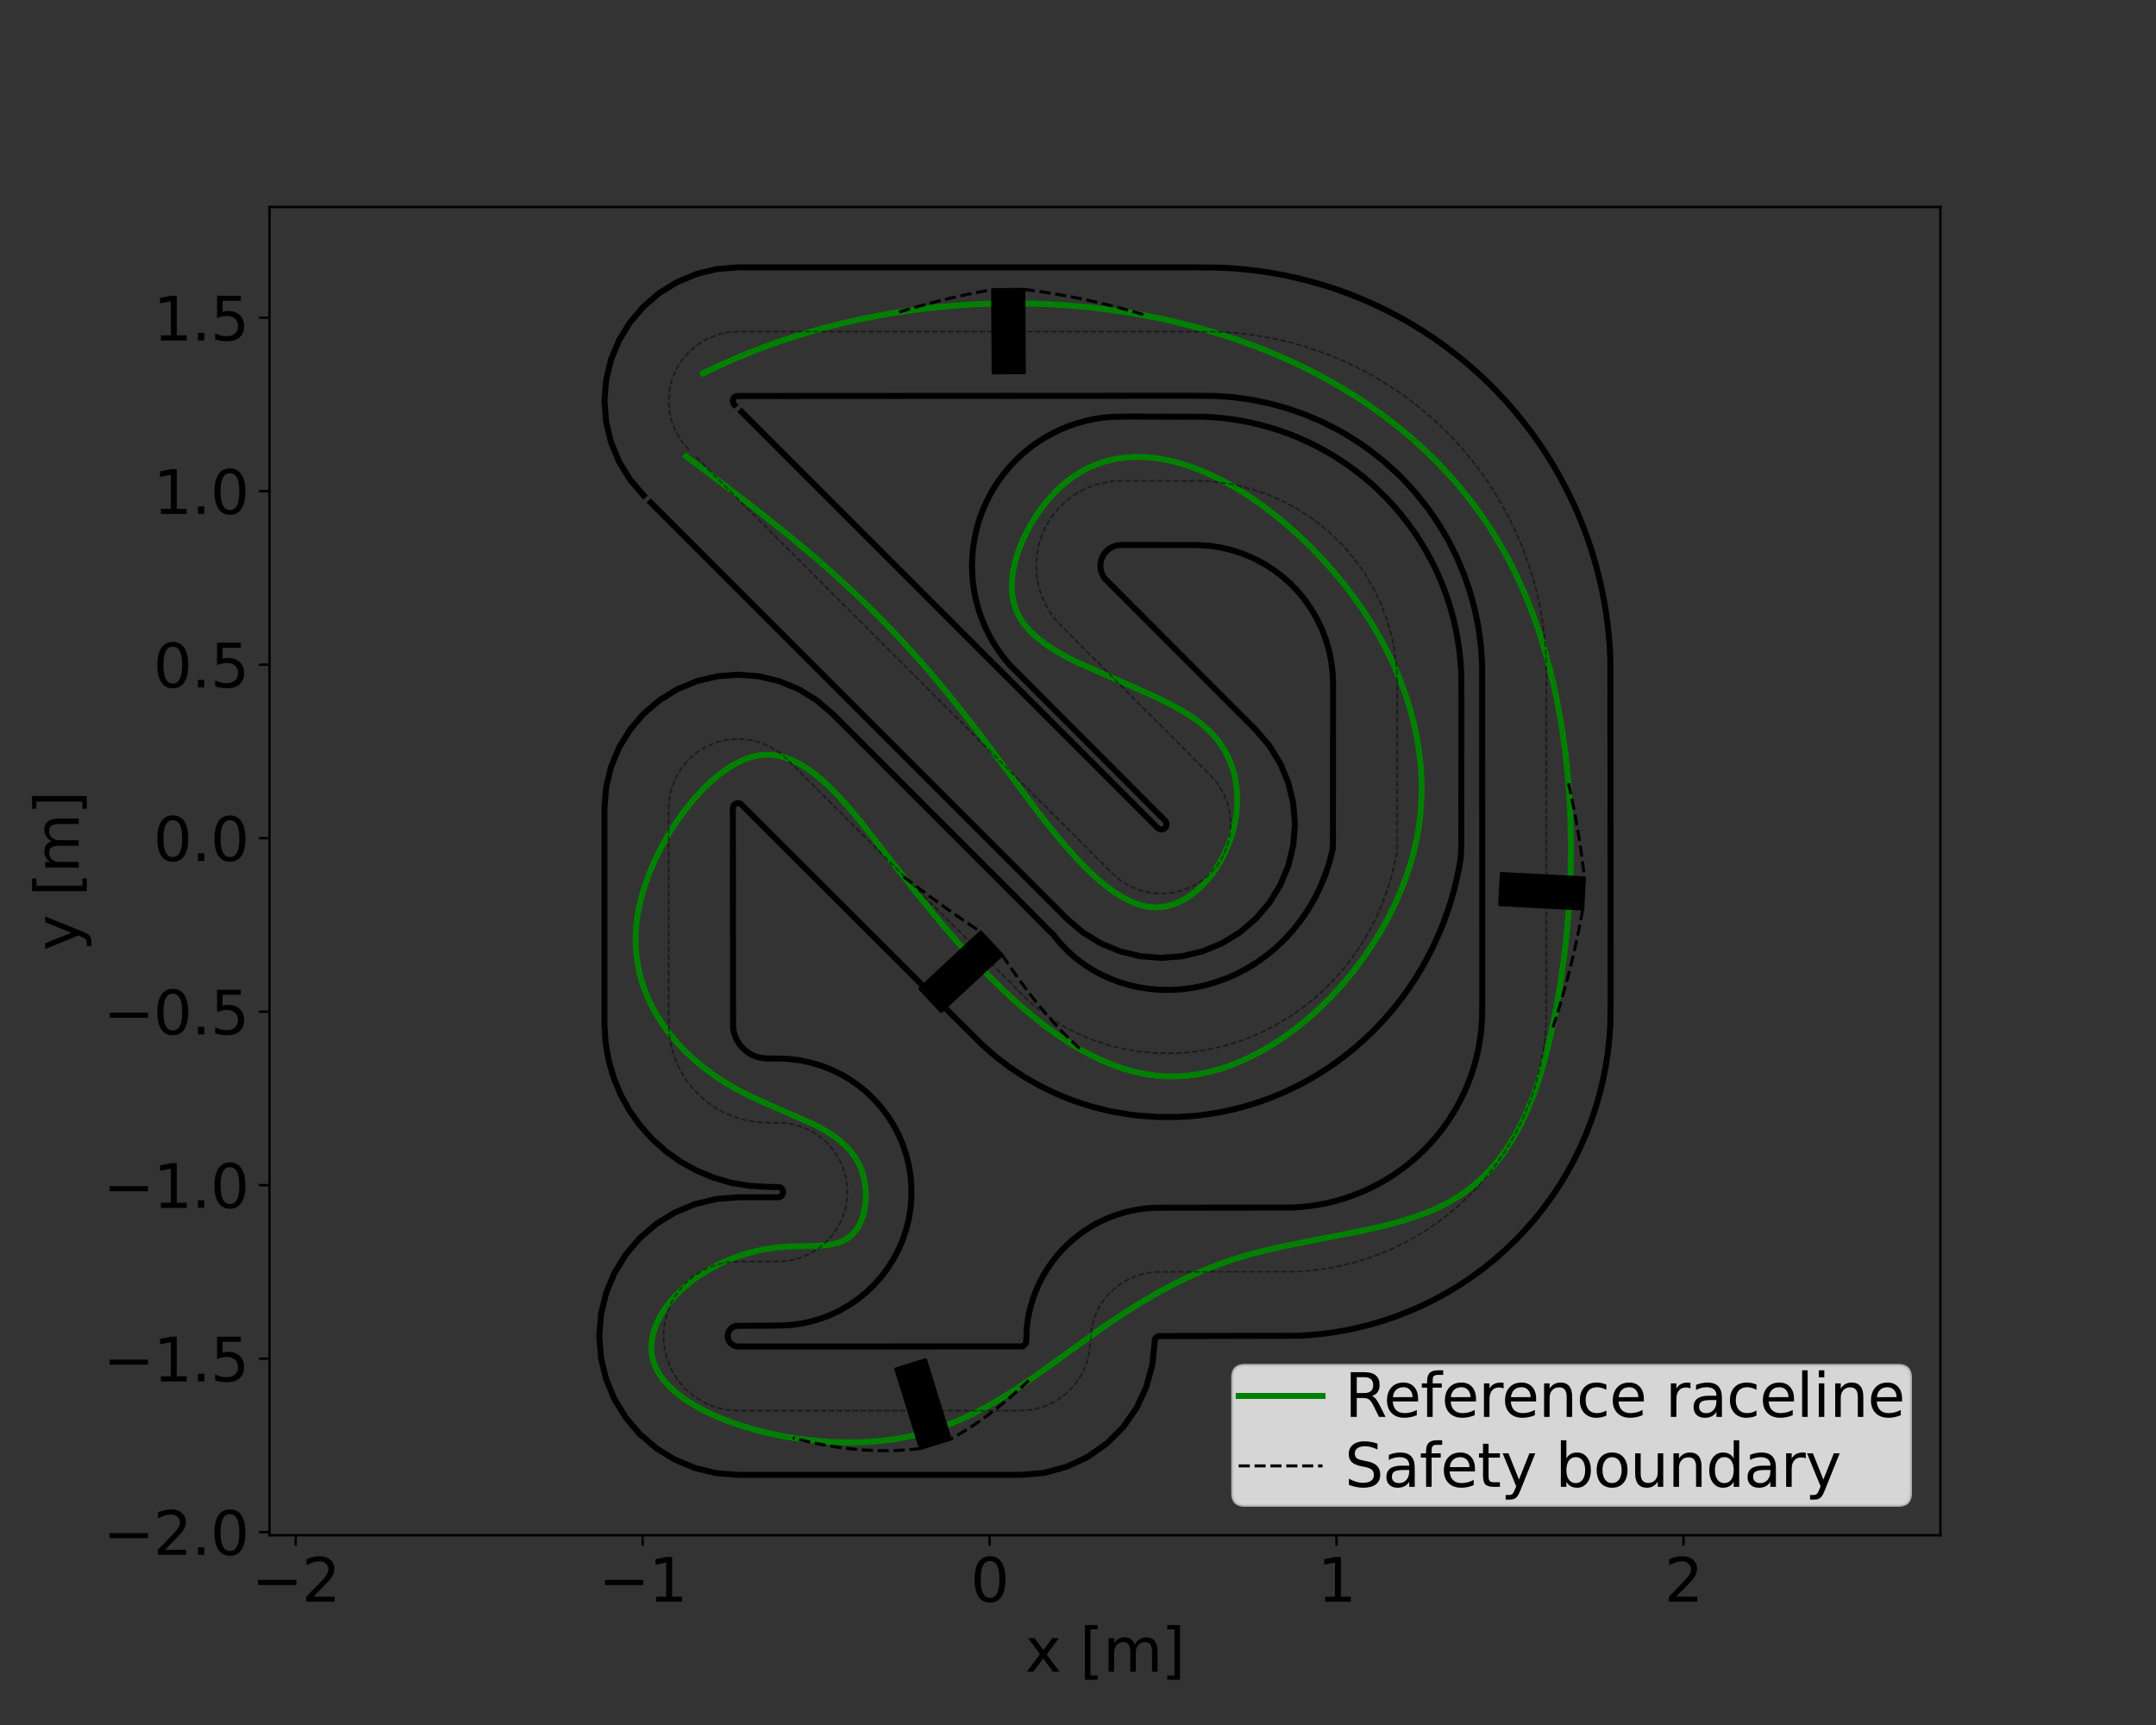 <?xml version="1.0" encoding="utf-8" standalone="no"?>
<!DOCTYPE svg PUBLIC "-//W3C//DTD SVG 1.1//EN"
  "http://www.w3.org/Graphics/SVG/1.1/DTD/svg11.dtd">
<svg xmlns:xlink="http://www.w3.org/1999/xlink" width="720pt" height="576pt" viewBox="0 0 720 576" xmlns="http://www.w3.org/2000/svg" version="1.1">
 <rect x="0" y="0" width="720" height="576" fill="#333333" stroke="none"/>
 <defs>
  <style type="text/css">*{stroke-linejoin: round; stroke-linecap: butt}</style>
 </defs>
 <g id="figure_1">
  <g id="patch_1">
   <path d="M 0 576 
L 720 576 
L 720 0 
L 0 0 
L 0 576 
z
" style="fill: none"/>
  </g>
  <g id="axes_1">
   <g id="patch_2">
    <path d="M 90 512.64 
L 648 512.64 
L 648 69.12 
L 90 69.12 
L 90 512.64 
z
" style="fill: none"/>
   </g>
   <g id="line2d_1">
    <path d="M 229.142 152.403 
L 243.239 162.959 
L 254.219 171.445 
L 263.513 178.902 
L 271.416 185.513 
L 278.881 192.052 
L 285.29 197.947 
L 291.468 203.915 
L 297.471 210.018 
L 303.359 216.32 
L 309.189 222.882 
L 315.02 229.768 
L 321.571 237.873 
L 328.274 246.539 
L 335.914 256.797 
L 346.029 270.373 
L 351.204 276.974 
L 355.68 282.349 
L 359.429 286.542 
L 363.186 290.404 
L 366.193 293.212 
L 369.196 295.733 
L 372.192 297.934 
L 374.432 299.354 
L 376.664 300.561 
L 378.886 301.54 
L 381.097 302.277 
L 383.294 302.759 
L 385.478 302.971 
L 387.643 302.902 
L 389.784 302.561 
L 391.89 301.961 
L 393.953 301.118 
L 395.961 300.046 
L 397.907 298.76 
L 399.78 297.274 
L 401.571 295.603 
L 403.27 293.761 
L 404.868 291.763 
L 406.356 289.624 
L 407.723 287.358 
L 408.961 284.98 
L 410.059 282.504 
L 411.009 279.945 
L 411.8 277.318 
L 412.424 274.636 
L 412.87 271.915 
L 413.13 269.17 
L 413.193 266.414 
L 413.05 263.663 
L 412.693 260.93 
L 412.11 258.231 
L 411.293 255.58 
L 410.232 252.992 
L 408.918 250.481 
L 407.34 248.062 
L 405.491 245.749 
L 403.359 243.558 
L 400.948 241.493 
L 398.284 239.545 
L 395.398 237.699 
L 391.26 235.374 
L 386.855 233.174 
L 381.085 230.551 
L 358.915 220.793 
L 354.687 218.564 
L 351.721 216.806 
L 348.964 214.96 
L 346.446 213.01 
L 344.199 210.945 
L 342.254 208.749 
L 341.14 207.207 
L 340.182 205.596 
L 339.391 203.914 
L 338.772 202.158 
L 338.322 200.333 
L 338.034 198.449 
L 337.9 196.514 
L 337.976 193.534 
L 338.363 190.486 
L 339.038 187.398 
L 339.977 184.298 
L 341.158 181.216 
L 342.558 178.179 
L 344.153 175.216 
L 345.922 172.355 
L 347.84 169.624 
L 349.885 167.052 
L 352.034 164.667 
L 354.263 162.496 
L 356.558 160.557 
L 358.914 158.843 
L 361.326 157.349 
L 363.791 156.07 
L 366.305 154.999 
L 368.864 154.13 
L 371.464 153.458 
L 374.101 152.977 
L 376.771 152.681 
L 379.471 152.564 
L 382.197 152.62 
L 385.864 152.954 
L 389.56 153.572 
L 393.276 154.459 
L 397.004 155.601 
L 400.733 156.986 
L 404.454 158.597 
L 408.159 160.423 
L 411.838 162.449 
L 416.386 165.241 
L 420.861 168.296 
L 425.246 171.587 
L 429.521 175.087 
L 433.67 178.769 
L 437.674 182.606 
L 441.519 186.578 
L 445.197 190.677 
L 448.699 194.896 
L 452.018 199.227 
L 455.145 203.664 
L 458.072 208.199 
L 460.792 212.825 
L 463.295 217.534 
L 465.574 222.32 
L 467.621 227.174 
L 469.427 232.09 
L 470.985 237.06 
L 472.287 242.077 
L 473.323 247.133 
L 474.086 252.222 
L 474.495 256.312 
L 474.72 260.414 
L 474.757 264.524 
L 474.601 268.64 
L 474.249 272.756 
L 473.696 276.87 
L 472.938 280.977 
L 471.974 285.074 
L 470.809 289.151 
L 469.452 293.2 
L 467.909 297.211 
L 466.19 301.177 
L 463.804 306.056 
L 461.17 310.832 
L 458.301 315.488 
L 455.215 320.006 
L 451.926 324.369 
L 448.449 328.559 
L 444.8 332.559 
L 440.994 336.352 
L 437.046 339.92 
L 432.972 343.246 
L 428.788 346.313 
L 425.371 348.567 
L 421.9 350.636 
L 418.384 352.51 
L 414.83 354.18 
L 411.247 355.638 
L 407.642 356.873 
L 404.023 357.879 
L 400.397 358.644 
L 396.773 359.162 
L 393.159 359.422 
L 389.562 359.418 
L 385.983 359.154 
L 382.425 358.641 
L 378.887 357.886 
L 375.37 356.902 
L 371.875 355.696 
L 368.403 354.279 
L 364.954 352.66 
L 361.529 350.849 
L 357.281 348.33 
L 353.074 345.545 
L 348.907 342.514 
L 344.781 339.254 
L 339.888 335.067 
L 335.06 330.612 
L 330.298 325.921 
L 324.829 320.194 
L 319.458 314.241 
L 313.442 307.229 
L 306.838 299.167 
L 299.011 289.219 
L 287.393 274.321 
L 283.371 269.516 
L 280.027 265.806 
L 276.679 262.421 
L 273.99 259.984 
L 271.284 257.819 
L 268.558 255.954 
L 266.495 254.769 
L 264.414 253.78 
L 262.314 253 
L 260.19 252.439 
L 258.042 252.111 
L 255.866 252.026 
L 253.66 252.197 
L 251.422 252.636 
L 249.149 253.354 
L 246.844 254.354 
L 244.517 255.623 
L 242.181 257.143 
L 239.848 258.899 
L 237.53 260.875 
L 234.484 263.821 
L 231.516 267.089 
L 228.655 270.641 
L 225.929 274.437 
L 223.368 278.439 
L 221.001 282.608 
L 218.856 286.906 
L 216.962 291.294 
L 215.349 295.732 
L 214.34 299.071 
L 213.518 302.401 
L 212.895 305.704 
L 212.481 308.967 
L 212.28 312.179 
L 212.285 315.338 
L 212.49 318.442 
L 212.89 321.488 
L 213.477 324.475 
L 214.247 327.4 
L 215.192 330.26 
L 216.307 333.054 
L 217.585 335.779 
L 219.02 338.432 
L 221.168 341.856 
L 223.57 345.142 
L 226.211 348.287 
L 229.077 351.285 
L 232.154 354.13 
L 235.426 356.817 
L 238.88 359.341 
L 242.5 361.695 
L 246.273 363.874 
L 250.182 365.875 
L 255.202 368.164 
L 271.922 375.497 
L 275.447 377.42 
L 277.912 378.98 
L 280.197 380.666 
L 282.276 382.501 
L 284.127 384.505 
L 285.723 386.702 
L 286.634 388.284 
L 287.414 389.968 
L 288.055 391.761 
L 288.552 393.656 
L 288.901 395.629 
L 289.098 397.65 
L 289.138 399.691 
L 289.019 401.723 
L 288.736 403.717 
L 288.285 405.645 
L 287.664 407.478 
L 286.868 409.187 
L 285.893 410.743 
L 284.735 412.119 
L 283.391 413.284 
L 281.858 414.213 
L 280.146 414.909 
L 278.275 415.405 
L 276.27 415.738 
L 273.06 416.008 
L 267.356 416.14 
L 262.681 416.278 
L 259.22 416.57 
L 255.832 417.059 
L 252.527 417.732 
L 249.312 418.578 
L 246.198 419.587 
L 243.194 420.748 
L 240.308 422.049 
L 237.551 423.48 
L 234.93 425.03 
L 232.457 426.688 
L 230.138 428.442 
L 227.985 430.282 
L 226.006 432.197 
L 224.21 434.176 
L 222.606 436.208 
L 221.204 438.282 
L 220.013 440.387 
L 219.042 442.512 
L 218.3 444.646 
L 217.796 446.778 
L 217.541 448.897 
L 217.542 450.993 
L 217.808 453.054 
L 218.351 455.069 
L 219.168 457.031 
L 220.249 458.937 
L 221.58 460.784 
L 223.148 462.57 
L 224.941 464.293 
L 226.945 465.949 
L 229.147 467.537 
L 232.368 469.544 
L 235.888 471.418 
L 239.674 473.155 
L 243.697 474.747 
L 247.925 476.19 
L 252.327 477.477 
L 256.873 478.603 
L 261.531 479.561 
L 266.271 480.345 
L 271.062 480.951 
L 275.872 481.371 
L 280.67 481.6 
L 285.427 481.632 
L 290.11 481.462 
L 294.689 481.083 
L 299.135 480.49 
L 303.436 479.686 
L 307.601 478.687 
L 311.64 477.504 
L 315.56 476.152 
L 320.307 474.245 
L 324.901 472.12 
L 329.358 469.804 
L 333.695 467.324 
L 338.767 464.169 
L 344.537 460.297 
L 351.796 455.13 
L 368.567 443.05 
L 375.076 438.675 
L 380.893 435.012 
L 386.862 431.538 
L 392.127 428.735 
L 397.553 426.113 
L 402.214 424.081 
L 407.016 422.201 
L 411.972 420.485 
L 417.096 418.943 
L 422.382 417.572 
L 428.891 416.1 
L 438.855 414.116 
L 455.447 410.86 
L 461.886 409.386 
L 467.093 408.011 
L 472.114 406.462 
L 475.972 405.073 
L 479.667 403.529 
L 483.18 401.811 
L 486.492 399.902 
L 489.601 397.798 
L 492.514 395.509 
L 495.24 393.042 
L 497.786 390.405 
L 500.16 387.608 
L 502.371 384.658 
L 504.425 381.563 
L 506.331 378.332 
L 508.097 374.974 
L 510.119 370.608 
L 511.95 366.072 
L 513.604 361.382 
L 515.099 356.553 
L 516.701 350.6 
L 518.122 344.498 
L 519.584 337.231 
L 521.036 328.775 
L 522.253 320.187 
L 523.12 312.585 
L 523.795 304.918 
L 524.273 297.203 
L 524.549 289.458 
L 524.617 281.7 
L 524.471 273.944 
L 524.105 266.209 
L 523.515 258.511 
L 522.695 250.867 
L 521.638 243.294 
L 520.34 235.809 
L 519.03 229.476 
L 517.536 223.232 
L 515.853 217.085 
L 513.977 211.048 
L 511.906 205.13 
L 509.636 199.343 
L 507.163 193.698 
L 504.484 188.204 
L 501.595 182.872 
L 498.496 177.71 
L 495.193 172.719 
L 491.691 167.898 
L 487.999 163.247 
L 484.122 158.766 
L 480.066 154.455 
L 475.84 150.313 
L 471.448 146.341 
L 466.897 142.538 
L 462.195 138.904 
L 457.348 135.438 
L 452.362 132.141 
L 447.243 129.013 
L 441.999 126.053 
L 436.636 123.261 
L 431.16 120.636 
L 425.578 118.18 
L 419.897 115.891 
L 413.152 113.431 
L 406.291 111.2 
L 399.325 109.195 
L 392.263 107.417 
L 385.117 105.866 
L 377.896 104.541 
L 370.612 103.442 
L 363.274 102.569 
L 355.893 101.921 
L 348.479 101.498 
L 341.043 101.299 
L 333.595 101.326 
L 326.146 101.576 
L 318.706 102.051 
L 311.285 102.749 
L 303.894 103.67 
L 296.544 104.815 
L 289.244 106.182 
L 282.005 107.771 
L 274.838 109.583 
L 267.752 111.616 
L 260.759 113.872 
L 253.869 116.348 
L 247.092 119.045 
L 240.438 121.963 
L 234.841 124.64 
L 234.841 124.64 
" clip-path="url(#p1bf391dafc)" style="fill: none; stroke: #008000; stroke-width: 2; stroke-linecap: square"/>
   </g>
   <g id="patch_3">
    <path d="M 334.629 318.823 
L 327.528 311.186 
L 307.164 330.121 
L 314.265 337.758 
z
" clip-path="url(#p1bf391dafc)" style="stroke: #000000; stroke-linejoin: miter"/>
   </g>
   <g id="patch_4">
    <path d="M 307.388 483.681 
L 317.346 480.588 
L 309.096 454.033 
L 299.138 457.126 
z
" clip-path="url(#p1bf391dafc)" style="stroke: #000000; stroke-linejoin: miter"/>
   </g>
   <g id="patch_5">
    <path d="M 528.587 303.534 
L 529.127 293.12 
L 501.358 291.679 
L 500.817 302.093 
z
" clip-path="url(#p1bf391dafc)" style="stroke: #000000; stroke-linejoin: miter"/>
   </g>
   <g id="patch_6">
    <path d="M 341.921 96.622 
L 331.494 96.684 
L 331.658 124.49 
L 342.085 124.429 
z
" clip-path="url(#p1bf391dafc)" style="stroke: #000000; stroke-linejoin: miter"/>
   </g>
   <g id="matplotlib.axis_1">
    <g id="xtick_1">
     <g id="line2d_2">
      <defs>
       <path id="mee35f0c106" d="M 0 0 
L 0 3.5 
" style="stroke: #000000; stroke-width: 0.8"/>
      </defs>
      <g>
       <use xlink:href="#mee35f0c106" x="98.752" y="512.64" style="stroke: #000000; stroke-width: 0.8"/>
      </g>
     </g>
     <g id="text_1">
      <!-- −2 -->
      <g transform="translate(84.01 534.837) scale(0.2 -0.2)">
       <defs>
        <path id="DejaVuSans-2212" d="M 678 2272 
L 4684 2272 
L 4684 1741 
L 678 1741 
L 678 2272 
z
" transform="scale(0.016)"/>
        <path id="DejaVuSans-32" d="M 1228 531 
L 3431 531 
L 3431 0 
L 469 0 
L 469 531 
Q 828 903 1448 1529 
Q 2069 2156 2228 2338 
Q 2531 2678 2651 2914 
Q 2772 3150 2772 3378 
Q 2772 3750 2511 3984 
Q 2250 4219 1831 4219 
Q 1534 4219 1204 4116 
Q 875 4013 500 3803 
L 500 4441 
Q 881 4594 1212 4672 
Q 1544 4750 1819 4750 
Q 2544 4750 2975 4387 
Q 3406 4025 3406 3419 
Q 3406 3131 3298 2873 
Q 3191 2616 2906 2266 
Q 2828 2175 2409 1742 
Q 1991 1309 1228 531 
z
" transform="scale(0.016)"/>
       </defs>
       <use xlink:href="#DejaVuSans-2212"/>
       <use xlink:href="#DejaVuSans-32" x="83.789"/>
      </g>
     </g>
    </g>
    <g id="xtick_2">
     <g id="line2d_3">
      <g>
       <use xlink:href="#mee35f0c106" x="214.614" y="512.64" style="stroke: #000000; stroke-width: 0.8"/>
      </g>
     </g>
     <g id="text_2">
      <!-- −1 -->
      <g transform="translate(199.872 534.837) scale(0.2 -0.2)">
       <defs>
        <path id="DejaVuSans-31" d="M 794 531 
L 1825 531 
L 1825 4091 
L 703 3866 
L 703 4441 
L 1819 4666 
L 2450 4666 
L 2450 531 
L 3481 531 
L 3481 0 
L 794 0 
L 794 531 
z
" transform="scale(0.016)"/>
       </defs>
       <use xlink:href="#DejaVuSans-2212"/>
       <use xlink:href="#DejaVuSans-31" x="83.789"/>
      </g>
     </g>
    </g>
    <g id="xtick_3">
     <g id="line2d_4">
      <g>
       <use xlink:href="#mee35f0c106" x="330.476" y="512.64" style="stroke: #000000; stroke-width: 0.8"/>
      </g>
     </g>
     <g id="text_3">
      <!-- 0 -->
      <g transform="translate(324.113 534.837) scale(0.2 -0.2)">
       <defs>
        <path id="DejaVuSans-30" d="M 2034 4250 
Q 1547 4250 1301 3770 
Q 1056 3291 1056 2328 
Q 1056 1369 1301 889 
Q 1547 409 2034 409 
Q 2525 409 2770 889 
Q 3016 1369 3016 2328 
Q 3016 3291 2770 3770 
Q 2525 4250 2034 4250 
z
M 2034 4750 
Q 2819 4750 3233 4129 
Q 3647 3509 3647 2328 
Q 3647 1150 3233 529 
Q 2819 -91 2034 -91 
Q 1250 -91 836 529 
Q 422 1150 422 2328 
Q 422 3509 836 4129 
Q 1250 4750 2034 4750 
z
" transform="scale(0.016)"/>
       </defs>
       <use xlink:href="#DejaVuSans-30"/>
      </g>
     </g>
    </g>
    <g id="xtick_4">
     <g id="line2d_5">
      <g>
       <use xlink:href="#mee35f0c106" x="446.338" y="512.64" style="stroke: #000000; stroke-width: 0.8"/>
      </g>
     </g>
     <g id="text_4">
      <!-- 1 -->
      <g transform="translate(439.975 534.837) scale(0.2 -0.2)">
       <use xlink:href="#DejaVuSans-31"/>
      </g>
     </g>
    </g>
    <g id="xtick_5">
     <g id="line2d_6">
      <g>
       <use xlink:href="#mee35f0c106" x="562.2" y="512.64" style="stroke: #000000; stroke-width: 0.8"/>
      </g>
     </g>
     <g id="text_5">
      <!-- 2 -->
      <g transform="translate(555.837 534.837) scale(0.2 -0.2)">
       <use xlink:href="#DejaVuSans-32"/>
      </g>
     </g>
    </g>
    <g id="text_6">
     <!-- x [m] -->
     <g transform="translate(342.359 558.193) scale(0.2 -0.2)">
      <defs>
       <path id="DejaVuSans-78" d="M 3513 3500 
L 2247 1797 
L 3578 0 
L 2900 0 
L 1881 1375 
L 863 0 
L 184 0 
L 1544 1831 
L 300 3500 
L 978 3500 
L 1906 2253 
L 2834 3500 
L 3513 3500 
z
" transform="scale(0.016)"/>
       <path id="DejaVuSans-20" transform="scale(0.016)"/>
       <path id="DejaVuSans-5b" d="M 550 4863 
L 1875 4863 
L 1875 4416 
L 1125 4416 
L 1125 -397 
L 1875 -397 
L 1875 -844 
L 550 -844 
L 550 4863 
z
" transform="scale(0.016)"/>
       <path id="DejaVuSans-6d" d="M 3328 2828 
Q 3544 3216 3844 3400 
Q 4144 3584 4550 3584 
Q 5097 3584 5394 3201 
Q 5691 2819 5691 2113 
L 5691 0 
L 5113 0 
L 5113 2094 
Q 5113 2597 4934 2840 
Q 4756 3084 4391 3084 
Q 3944 3084 3684 2787 
Q 3425 2491 3425 1978 
L 3425 0 
L 2847 0 
L 2847 2094 
Q 2847 2600 2669 2842 
Q 2491 3084 2119 3084 
Q 1678 3084 1418 2786 
Q 1159 2488 1159 1978 
L 1159 0 
L 581 0 
L 581 3500 
L 1159 3500 
L 1159 2956 
Q 1356 3278 1631 3431 
Q 1906 3584 2284 3584 
Q 2666 3584 2933 3390 
Q 3200 3197 3328 2828 
z
" transform="scale(0.016)"/>
       <path id="DejaVuSans-5d" d="M 1947 4863 
L 1947 -844 
L 622 -844 
L 622 -397 
L 1369 -397 
L 1369 4416 
L 622 4416 
L 622 4863 
L 1947 4863 
z
" transform="scale(0.016)"/>
      </defs>
      <use xlink:href="#DejaVuSans-78"/>
      <use xlink:href="#DejaVuSans-20" x="59.18"/>
      <use xlink:href="#DejaVuSans-5b" x="90.967"/>
      <use xlink:href="#DejaVuSans-6d" x="129.98"/>
      <use xlink:href="#DejaVuSans-5d" x="227.393"/>
     </g>
    </g>
   </g>
   <g id="matplotlib.axis_2">
    <g id="ytick_1">
     <g id="line2d_7">
      <defs>
       <path id="mb4b8462442" d="M 0 0 
L -3.5 0 
" style="stroke: #000000; stroke-width: 0.8"/>
      </defs>
      <g>
       <use xlink:href="#mb4b8462442" x="90" y="511.597" style="stroke: #000000; stroke-width: 0.8"/>
      </g>
     </g>
     <g id="text_7">
      <!-- −2.0 -->
      <g transform="translate(34.434 519.196) scale(0.2 -0.2)">
       <defs>
        <path id="DejaVuSans-2e" d="M 684 794 
L 1344 794 
L 1344 0 
L 684 0 
L 684 794 
z
" transform="scale(0.016)"/>
       </defs>
       <use xlink:href="#DejaVuSans-2212"/>
       <use xlink:href="#DejaVuSans-32" x="83.789"/>
       <use xlink:href="#DejaVuSans-2e" x="147.412"/>
       <use xlink:href="#DejaVuSans-30" x="179.199"/>
      </g>
     </g>
    </g>
    <g id="ytick_2">
     <g id="line2d_8">
      <g>
       <use xlink:href="#mb4b8462442" x="90" y="453.666" style="stroke: #000000; stroke-width: 0.8"/>
      </g>
     </g>
     <g id="text_8">
      <!-- −1.5 -->
      <g transform="translate(34.434 461.265) scale(0.2 -0.2)">
       <defs>
        <path id="DejaVuSans-35" d="M 691 4666 
L 3169 4666 
L 3169 4134 
L 1269 4134 
L 1269 2991 
Q 1406 3038 1543 3061 
Q 1681 3084 1819 3084 
Q 2600 3084 3056 2656 
Q 3513 2228 3513 1497 
Q 3513 744 3044 326 
Q 2575 -91 1722 -91 
Q 1428 -91 1123 -41 
Q 819 9 494 109 
L 494 744 
Q 775 591 1075 516 
Q 1375 441 1709 441 
Q 2250 441 2565 725 
Q 2881 1009 2881 1497 
Q 2881 1984 2565 2268 
Q 2250 2553 1709 2553 
Q 1456 2553 1204 2497 
Q 953 2441 691 2322 
L 691 4666 
z
" transform="scale(0.016)"/>
       </defs>
       <use xlink:href="#DejaVuSans-2212"/>
       <use xlink:href="#DejaVuSans-31" x="83.789"/>
       <use xlink:href="#DejaVuSans-2e" x="147.412"/>
       <use xlink:href="#DejaVuSans-35" x="179.199"/>
      </g>
     </g>
    </g>
    <g id="ytick_3">
     <g id="line2d_9">
      <g>
       <use xlink:href="#mb4b8462442" x="90" y="395.735" style="stroke: #000000; stroke-width: 0.8"/>
      </g>
     </g>
     <g id="text_9">
      <!-- −1.0 -->
      <g transform="translate(34.434 403.334) scale(0.2 -0.2)">
       <use xlink:href="#DejaVuSans-2212"/>
       <use xlink:href="#DejaVuSans-31" x="83.789"/>
       <use xlink:href="#DejaVuSans-2e" x="147.412"/>
       <use xlink:href="#DejaVuSans-30" x="179.199"/>
      </g>
     </g>
    </g>
    <g id="ytick_4">
     <g id="line2d_10">
      <g>
       <use xlink:href="#mb4b8462442" x="90" y="337.804" style="stroke: #000000; stroke-width: 0.8"/>
      </g>
     </g>
     <g id="text_10">
      <!-- −0.5 -->
      <g transform="translate(34.434 345.403) scale(0.2 -0.2)">
       <use xlink:href="#DejaVuSans-2212"/>
       <use xlink:href="#DejaVuSans-30" x="83.789"/>
       <use xlink:href="#DejaVuSans-2e" x="147.412"/>
       <use xlink:href="#DejaVuSans-35" x="179.199"/>
      </g>
     </g>
    </g>
    <g id="ytick_5">
     <g id="line2d_11">
      <g>
       <use xlink:href="#mb4b8462442" x="90" y="279.873" style="stroke: #000000; stroke-width: 0.8"/>
      </g>
     </g>
     <g id="text_11">
      <!-- 0.0 -->
      <g transform="translate(51.194 287.472) scale(0.2 -0.2)">
       <use xlink:href="#DejaVuSans-30"/>
       <use xlink:href="#DejaVuSans-2e" x="63.623"/>
       <use xlink:href="#DejaVuSans-30" x="95.41"/>
      </g>
     </g>
    </g>
    <g id="ytick_6">
     <g id="line2d_12">
      <g>
       <use xlink:href="#mb4b8462442" x="90" y="221.942" style="stroke: #000000; stroke-width: 0.8"/>
      </g>
     </g>
     <g id="text_12">
      <!-- 0.5 -->
      <g transform="translate(51.194 229.541) scale(0.2 -0.2)">
       <use xlink:href="#DejaVuSans-30"/>
       <use xlink:href="#DejaVuSans-2e" x="63.623"/>
       <use xlink:href="#DejaVuSans-35" x="95.41"/>
      </g>
     </g>
    </g>
    <g id="ytick_7">
     <g id="line2d_13">
      <g>
       <use xlink:href="#mb4b8462442" x="90" y="164.011" style="stroke: #000000; stroke-width: 0.8"/>
      </g>
     </g>
     <g id="text_13">
      <!-- 1.0 -->
      <g transform="translate(51.194 171.609) scale(0.2 -0.2)">
       <use xlink:href="#DejaVuSans-31"/>
       <use xlink:href="#DejaVuSans-2e" x="63.623"/>
       <use xlink:href="#DejaVuSans-30" x="95.41"/>
      </g>
     </g>
    </g>
    <g id="ytick_8">
     <g id="line2d_14">
      <g>
       <use xlink:href="#mb4b8462442" x="90" y="106.08" style="stroke: #000000; stroke-width: 0.8"/>
      </g>
     </g>
     <g id="text_14">
      <!-- 1.5 -->
      <g transform="translate(51.194 113.678) scale(0.2 -0.2)">
       <use xlink:href="#DejaVuSans-31"/>
       <use xlink:href="#DejaVuSans-2e" x="63.623"/>
       <use xlink:href="#DejaVuSans-35" x="95.41"/>
      </g>
     </g>
    </g>
    <g id="text_15">
     <!-- y [m] -->
     <g transform="translate(26.275 317.521) rotate(-90) scale(0.2 -0.2)">
      <defs>
       <path id="DejaVuSans-79" d="M 2059 -325 
Q 1816 -950 1584 -1140 
Q 1353 -1331 966 -1331 
L 506 -1331 
L 506 -850 
L 844 -850 
Q 1081 -850 1212 -737 
Q 1344 -625 1503 -206 
L 1606 56 
L 191 3500 
L 800 3500 
L 1894 763 
L 2988 3500 
L 3597 3500 
L 2059 -325 
z
" transform="scale(0.016)"/>
      </defs>
      <use xlink:href="#DejaVuSans-79"/>
      <use xlink:href="#DejaVuSans-20" x="59.18"/>
      <use xlink:href="#DejaVuSans-5b" x="90.967"/>
      <use xlink:href="#DejaVuSans-6d" x="129.98"/>
      <use xlink:href="#DejaVuSans-5d" x="227.393"/>
     </g>
    </g>
   </g>
   <g id="line2d_15">
    <path d="M 217.33 167.824 
L 356.285 306.781 
L 361.608 311.326 
L 367.576 314.984 
L 374.043 317.663 
L 380.849 319.296 
L 387.828 319.846 
L 394.806 319.296 
L 401.612 317.663 
L 408.079 314.984 
L 414.047 311.326 
L 419.37 306.781 
L 423.915 301.458 
L 427.573 295.49 
L 430.252 289.023 
L 431.885 282.217 
L 432.434 275.239 
L 431.885 268.26 
L 430.252 261.455 
L 427.573 254.987 
L 423.915 249.019 
L 419.37 243.696 
L 368.952 193.208 
L 368.27 192.152 
L 367.788 190.99 
L 367.524 189.759 
L 367.486 188.502 
L 367.676 187.258 
L 368.086 186.069 
L 368.705 184.973 
L 369.51 184.005 
L 370.476 183.2 
L 371.572 182.583 
L 372.762 182.171 
L 374.005 181.982 
L 376.645 181.97 
L 400.701 182.007 
L 404.42 182.308 
L 408.105 182.906 
L 411.729 183.799 
L 415.268 184.981 
L 418.703 186.444 
L 422.007 188.179 
L 425.162 190.174 
L 428.145 192.416 
L 430.939 194.891 
L 433.524 197.582 
L 435.885 200.473 
L 438.005 203.544 
L 439.871 206.777 
L 441.471 210.148 
L 442.794 213.638 
L 443.833 217.223 
L 444.579 220.881 
L 445.029 224.585 
L 445.179 228.314 
L 445.141 281.509 
L 445.028 283.722 
L 443.921 288.039 
L 442.531 292.226 
L 440.868 296.265 
L 438.947 300.139 
L 436.783 303.83 
L 434.391 307.323 
L 431.789 310.607 
L 428.993 313.668 
L 426.023 316.495 
L 422.896 319.079 
L 419.631 321.411 
L 416.249 323.485 
L 412.769 325.297 
L 409.211 326.841 
L 405.595 328.118 
L 401.942 329.126 
L 398.27 329.865 
L 394.599 330.339 
L 390.948 330.551 
L 387.335 330.505 
L 383.779 330.207 
L 380.297 329.667 
L 376.904 328.892 
L 373.617 327.891 
L 370.451 326.677 
L 367.417 325.259 
L 364.532 323.652 
L 361.804 321.867 
L 359.246 319.921 
L 356.865 317.826 
L 354.67 315.598 
L 352.669 313.253 
L 351.742 312.041 
L 349.573 310.017 
L 344.748 305.073 
L 278.018 238.344 
L 272.695 233.798 
L 266.727 230.14 
L 260.26 227.462 
L 253.454 225.828 
L 246.476 225.279 
L 239.497 225.828 
L 232.692 227.462 
L 226.224 230.14 
L 220.256 233.798 
L 214.934 238.344 
L 210.385 243.666 
L 206.735 249.634 
L 204.047 256.102 
L 202.414 262.907 
L 201.869 269.885 
L 201.869 341.859 
L 202.217 347.956 
L 203.236 353.976 
L 204.928 359.845 
L 207.257 365.487 
L 210.211 370.832 
L 213.745 375.812 
L 217.819 380.365 
L 222.372 384.434 
L 227.352 387.968 
L 232.696 390.922 
L 238.339 393.259 
L 244.207 394.95 
L 250.227 395.967 
L 256.324 396.314 
L 260.35 396.407 
L 260.844 396.662 
L 261.305 397.183 
L 261.525 397.844 
L 261.503 398.4 
L 261.305 398.921 
L 260.844 399.443 
L 260.35 399.698 
L 259.8 399.79 
L 246.476 399.79 
L 239.226 400.358 
L 232.154 402.061 
L 225.435 404.842 
L 219.236 408.642 
L 213.71 413.369 
L 208.983 418.896 
L 205.183 425.095 
L 202.402 431.815 
L 200.699 438.882 
L 200.131 446.135 
L 200.699 453.388 
L 202.402 460.456 
L 205.183 467.176 
L 208.983 473.374 
L 213.71 478.901 
L 219.236 483.628 
L 225.435 487.428 
L 232.154 490.209 
L 239.226 491.912 
L 246.476 492.48 
L 340.903 492.48 
L 348.649 491.808 
L 356.16 489.792 
L 363.207 486.502 
L 369.576 482.041 
L 375.075 476.549 
L 379.534 470.177 
L 382.82 463.132 
L 384.833 455.624 
L 385.713 447.062 
L 386.123 446.552 
L 386.693 446.228 
L 387.154 446.135 
L 433.709 446.031 
L 438.451 445.718 
L 443.174 445.208 
L 447.867 444.478 
L 452.537 443.551 
L 457.148 442.428 
L 461.713 441.095 
L 466.208 439.566 
L 470.634 437.839 
L 474.991 435.928 
L 479.243 433.831 
L 483.414 431.548 
L 487.481 429.08 
L 491.431 426.439 
L 495.255 423.635 
L 498.962 420.657 
L 502.543 417.517 
L 505.972 414.238 
L 509.251 410.809 
L 512.391 407.229 
L 515.369 403.521 
L 518.172 399.698 
L 520.814 395.747 
L 523.282 391.68 
L 525.564 387.514 
L 527.662 383.252 
L 529.573 378.903 
L 531.3 374.474 
L 532.829 369.974 
L 534.161 365.413 
L 535.285 360.797 
L 536.212 356.137 
L 536.942 351.44 
L 537.452 346.717 
L 537.765 341.975 
L 537.869 333.479 
L 537.788 220.308 
L 537.568 215.784 
L 537.185 211.27 
L 536.664 206.77 
L 535.98 202.291 
L 535.158 197.837 
L 534.173 193.413 
L 533.049 189.024 
L 531.786 184.676 
L 530.373 180.372 
L 528.809 176.117 
L 527.117 171.917 
L 525.275 167.778 
L 523.294 163.698 
L 521.185 159.689 
L 518.949 155.75 
L 516.574 151.892 
L 514.071 148.115 
L 511.441 144.43 
L 508.695 140.827 
L 505.833 137.316 
L 502.844 133.91 
L 499.75 130.596 
L 496.553 127.399 
L 493.239 124.305 
L 489.833 121.316 
L 486.322 118.454 
L 482.719 115.708 
L 479.034 113.078 
L 475.257 110.575 
L 471.399 108.2 
L 467.46 105.964 
L 463.451 103.855 
L 459.372 101.874 
L 455.236 100.032 
L 451.03 98.34 
L 446.778 96.776 
L 442.473 95.363 
L 438.124 94.1 
L 433.736 92.976 
L 429.312 91.991 
L 424.858 91.169 
L 420.379 90.485 
L 415.879 89.964 
L 411.365 89.581 
L 406.841 89.361 
L 398.414 89.28 
L 246.476 89.28 
L 239.497 89.825 
L 232.692 91.458 
L 226.224 94.146 
L 220.256 97.796 
L 214.934 102.349 
L 210.385 107.667 
L 206.735 113.634 
L 204.047 120.099 
L 202.414 126.912 
L 201.869 133.887 
L 202.414 140.862 
L 204.047 147.674 
L 206.735 154.14 
L 210.385 160.106 
L 214.934 165.429 
L 214.934 165.429 
" clip-path="url(#p1bf391dafc)" style="fill: none; stroke: #000000; stroke-width: 2; stroke-linecap: square"/>
   </g>
   <g id="line2d_16">
    <path d="M 247.643 137.513 
L 386.598 276.468 
L 387.039 276.787 
L 387.555 276.955 
L 388.1 276.955 
L 388.617 276.787 
L 389.057 276.468 
L 389.377 276.028 
L 389.545 275.511 
L 389.545 274.967 
L 389.377 274.45 
L 389.057 274.01 
L 337.134 221.958 
L 335.207 219.647 
L 333.424 217.223 
L 331.79 214.696 
L 330.311 212.074 
L 328.994 209.369 
L 327.842 206.588 
L 326.86 203.744 
L 326.052 200.845 
L 325.421 197.902 
L 324.968 194.927 
L 324.696 191.929 
L 324.605 188.921 
L 324.696 185.914 
L 324.968 182.916 
L 325.421 179.941 
L 326.052 176.998 
L 326.86 174.099 
L 327.842 171.255 
L 328.994 168.474 
L 330.311 165.769 
L 331.79 163.142 
L 333.424 160.616 
L 335.207 158.195 
L 337.134 155.889 
L 339.197 153.688 
L 341.388 151.625 
L 343.7 149.702 
L 346.124 147.918 
L 348.651 146.284 
L 351.272 144.813 
L 353.978 143.492 
L 356.758 142.333 
L 359.604 141.36 
L 362.502 140.549 
L 365.445 139.912 
L 368.42 139.46 
L 371.417 139.193 
L 376.645 139.101 
L 402.426 139.17 
L 406.013 139.39 
L 409.588 139.75 
L 413.146 140.259 
L 416.68 140.908 
L 420.184 141.696 
L 423.656 142.623 
L 427.085 143.689 
L 430.471 144.894 
L 433.803 146.238 
L 437.079 147.709 
L 440.295 149.32 
L 443.441 151.058 
L 446.512 152.911 
L 449.513 154.893 
L 452.432 156.99 
L 455.259 159.214 
L 457.994 161.532 
L 460.635 163.976 
L 463.173 166.514 
L 465.617 169.155 
L 467.935 171.892 
L 470.159 174.72 
L 472.256 177.635 
L 474.238 180.633 
L 476.091 183.708 
L 477.829 186.854 
L 479.44 190.07 
L 480.911 193.346 
L 482.255 196.678 
L 483.46 200.064 
L 484.526 203.493 
L 485.453 206.965 
L 486.241 210.469 
L 486.89 214.003 
L 487.399 217.561 
L 487.759 221.136 
L 487.979 224.723 
L 488.048 233.681 
L 487.99 282.973 
L 487.793 286.647 
L 487.156 290.279 
L 486.391 293.876 
L 485.511 297.434 
L 484.503 300.948 
L 483.379 304.415 
L 482.151 307.831 
L 480.795 311.192 
L 479.335 314.494 
L 477.771 317.735 
L 476.103 320.908 
L 474.33 324.013 
L 472.453 327.046 
L 470.484 330.003 
L 468.421 332.881 
L 466.266 335.678 
L 464.018 338.389 
L 461.69 341.014 
L 459.28 343.549 
L 456.789 345.991 
L 454.228 348.338 
L 451.586 350.59 
L 448.887 352.741 
L 446.127 354.791 
L 443.302 356.738 
L 440.423 358.582 
L 437.491 360.32 
L 434.51 361.949 
L 431.486 363.47 
L 428.42 364.881 
L 425.318 366.181 
L 422.184 367.37 
L 419.021 368.446 
L 415.834 369.409 
L 412.626 370.259 
L 409.401 370.996 
L 406.165 371.618 
L 402.92 372.127 
L 399.67 372.523 
L 396.42 372.805 
L 393.172 372.974 
L 386.705 372.976 
L 380.297 372.536 
L 377.124 372.153 
L 370.862 371.064 
L 364.734 369.555 
L 358.767 367.642 
L 352.987 365.339 
L 347.421 362.66 
L 342.092 359.627 
L 337.022 356.257 
L 332.232 352.574 
L 327.742 348.598 
L 314.435 335.386 
L 247.265 268.337 
L 246.748 268.169 
L 246.204 268.169 
L 245.687 268.337 
L 245.247 268.657 
L 244.927 269.096 
L 244.759 269.614 
L 244.738 269.885 
L 244.811 343.157 
L 245.029 344.437 
L 245.388 345.686 
L 245.885 346.887 
L 246.514 348.023 
L 247.266 349.083 
L 248.132 350.052 
L 249.1 350.917 
L 250.16 351.669 
L 251.297 352.298 
L 252.497 352.796 
L 253.746 353.155 
L 255.026 353.373 
L 256.324 353.446 
L 259.8 353.446 
L 263.389 353.59 
L 266.956 354.024 
L 270.476 354.742 
L 273.926 355.741 
L 277.285 357.015 
L 280.53 358.555 
L 283.641 360.351 
L 286.598 362.391 
L 289.38 364.663 
L 291.97 367.152 
L 294.352 369.841 
L 296.511 372.713 
L 298.431 375.749 
L 300.1 378.929 
L 301.508 382.235 
L 302.646 385.642 
L 303.505 389.13 
L 304.081 392.675 
L 304.371 396.257 
L 304.371 399.848 
L 304.081 403.428 
L 303.505 406.974 
L 302.646 410.461 
L 301.508 413.868 
L 300.1 417.17 
L 298.431 420.356 
L 296.511 423.391 
L 294.352 426.265 
L 291.97 428.953 
L 289.38 431.444 
L 286.598 433.715 
L 283.641 435.754 
L 280.53 437.55 
L 277.285 439.091 
L 273.926 440.365 
L 270.476 441.362 
L 266.956 442.08 
L 263.389 442.52 
L 257.579 442.659 
L 245.932 442.706 
L 244.898 443.042 
L 244.018 443.679 
L 243.379 444.559 
L 243.043 445.591 
L 243.043 446.68 
L 243.379 447.711 
L 244.018 448.591 
L 244.898 449.229 
L 245.932 449.565 
L 246.476 449.611 
L 341.24 449.588 
L 341.772 449.379 
L 342.235 448.985 
L 342.58 448.522 
L 342.711 447.873 
L 342.903 443.053 
L 343.229 440.655 
L 343.684 438.28 
L 344.267 435.939 
L 344.976 433.634 
L 345.809 431.363 
L 346.764 429.138 
L 347.838 426.983 
L 349.027 424.874 
L 350.328 422.835 
L 351.737 420.877 
L 353.251 419 
L 354.864 417.193 
L 356.573 415.49 
L 358.371 413.879 
L 360.254 412.361 
L 362.215 410.948 
L 364.251 409.65 
L 366.354 408.457 
L 368.518 407.391 
L 370.738 406.429 
L 373.005 405.607 
L 375.314 404.888 
L 377.66 404.309 
L 380.031 403.857 
L 382.425 403.533 
L 384.834 403.336 
L 389.702 403.266 
L 431.839 403.208 
L 434.715 403.011 
L 437.579 402.698 
L 440.427 402.258 
L 443.253 401.702 
L 446.052 401.018 
L 448.817 400.207 
L 451.552 399.281 
L 454.228 398.238 
L 456.87 397.079 
L 459.454 395.805 
L 461.979 394.418 
L 464.447 392.923 
L 466.834 391.323 
L 469.163 389.619 
L 471.41 387.816 
L 473.577 385.916 
L 475.663 383.923 
L 477.644 381.842 
L 479.544 379.676 
L 481.351 377.428 
L 483.055 375.105 
L 484.654 372.709 
L 486.148 370.246 
L 487.538 367.72 
L 488.813 365.135 
L 489.972 362.498 
L 491.014 359.812 
L 491.941 357.084 
L 492.752 354.318 
L 493.436 351.519 
L 493.992 348.693 
L 494.432 345.845 
L 494.745 342.981 
L 494.942 340.105 
L 495 333.479 
L 494.954 221.742 
L 494.537 215.56 
L 493.714 209.422 
L 492.474 203.351 
L 490.841 197.377 
L 488.801 191.525 
L 486.391 185.822 
L 483.599 180.293 
L 480.436 174.963 
L 476.937 169.857 
L 473.09 164.996 
L 468.943 160.396 
L 466.753 158.206 
L 462.153 154.058 
L 457.287 150.212 
L 454.773 148.416 
L 449.547 145.091 
L 446.859 143.55 
L 441.327 140.758 
L 435.624 138.348 
L 429.772 136.308 
L 423.798 134.675 
L 417.727 133.435 
L 411.589 132.612 
L 405.407 132.195 
L 398.414 132.149 
L 245.938 132.23 
L 245.454 132.485 
L 245.069 132.867 
L 244.823 133.354 
L 244.738 133.887 
L 244.823 134.42 
L 245.069 134.906 
L 245.247 135.115 
L 245.247 135.115 
" clip-path="url(#p1bf391dafc)" style="fill: none; stroke: #000000; stroke-width: 2; stroke-linecap: square"/>
   </g>
   <g id="line2d_17">
    <path d="M 232.487 152.668 
L 340.297 260.479 
L 371.442 291.624 
L 374.207 293.985 
L 377.307 295.885 
L 380.667 297.277 
L 384.202 298.126 
L 387.828 298.411 
L 391.453 298.126 
L 394.988 297.277 
L 398.348 295.885 
L 401.448 293.985 
L 404.213 291.624 
L 406.574 288.859 
L 408.474 285.759 
L 409.866 282.399 
L 410.715 278.864 
L 411 275.239 
L 410.715 271.614 
L 409.866 268.078 
L 408.474 264.718 
L 406.574 261.618 
L 404.213 258.853 
L 353.178 207.745 
L 351.063 205.047 
L 349.291 202.113 
L 347.884 198.987 
L 346.863 195.714 
L 346.246 192.343 
L 346.04 188.921 
L 346.246 185.5 
L 346.863 182.128 
L 347.884 178.855 
L 349.291 175.729 
L 351.063 172.796 
L 353.178 170.097 
L 355.602 167.673 
L 358.3 165.56 
L 361.234 163.791 
L 364.36 162.377 
L 367.632 161.358 
L 371.003 160.744 
L 372.711 160.582 
L 376.645 160.535 
L 401.564 160.593 
L 404.288 160.755 
L 409.707 161.416 
L 412.393 161.902 
L 417.692 163.212 
L 422.869 164.94 
L 427.892 167.079 
L 432.724 169.616 
L 437.338 172.533 
L 441.701 175.813 
L 443.781 177.581 
L 447.717 181.363 
L 449.57 183.368 
L 453.023 187.597 
L 456.117 192.089 
L 458.851 196.816 
L 461.191 201.747 
L 463.126 206.851 
L 464.644 212.094 
L 465.247 214.756 
L 466.116 220.145 
L 466.394 222.861 
L 466.614 228.314 
L 466.567 282.241 
L 466.417 285.184 
L 465.154 290.958 
L 463.52 296.587 
L 461.504 302.048 
L 459.141 307.316 
L 456.441 312.369 
L 453.417 317.185 
L 450.103 321.744 
L 446.5 326.029 
L 442.649 330.022 
L 438.56 333.708 
L 434.26 337.075 
L 429.775 340.112 
L 425.129 342.808 
L 420.348 345.156 
L 415.457 347.15 
L 410.481 348.787 
L 405.448 350.062 
L 400.381 350.979 
L 395.309 351.537 
L 390.254 351.74 
L 385.242 351.592 
L 380.297 351.102 
L 375.441 350.277 
L 370.699 349.126 
L 366.09 347.663 
L 361.635 345.898 
L 357.354 343.849 
L 353.265 341.527 
L 349.385 338.952 
L 345.728 336.139 
L 342.31 333.109 
L 339.142 329.88 
L 337.655 328.197 
L 334.417 325.173 
L 329.591 320.23 
L 262.861 253.501 
L 260.097 251.138 
L 256.996 249.239 
L 253.636 247.848 
L 250.101 246.998 
L 246.476 246.713 
L 242.851 246.998 
L 239.316 247.848 
L 235.956 249.239 
L 232.855 251.138 
L 230.091 253.501 
L 227.729 256.265 
L 225.829 259.366 
L 224.438 262.724 
L 223.588 266.26 
L 223.303 269.885 
L 223.303 341.859 
L 223.511 345.556 
L 224.132 349.207 
L 225.156 352.765 
L 226.573 356.187 
L 228.364 359.427 
L 230.508 362.447 
L 232.974 365.209 
L 235.737 367.676 
L 238.756 369.819 
L 241.997 371.61 
L 245.418 373.027 
L 248.976 374.052 
L 252.627 374.673 
L 256.324 374.88 
L 261.664 374.955 
L 263.517 375.18 
L 265.345 375.553 
L 267.138 376.072 
L 268.882 376.734 
L 270.568 377.534 
L 272.184 378.467 
L 273.721 379.527 
L 275.166 380.708 
L 276.512 382.001 
L 277.749 383.397 
L 278.871 384.889 
L 279.868 386.466 
L 280.735 388.118 
L 281.466 389.835 
L 282.057 391.606 
L 282.504 393.417 
L 282.803 395.259 
L 282.954 397.114 
L 282.954 398.991 
L 282.803 400.845 
L 282.504 402.687 
L 282.057 404.494 
L 281.466 406.267 
L 280.735 407.982 
L 279.868 409.639 
L 278.871 411.214 
L 277.749 412.709 
L 276.512 414.099 
L 275.166 415.397 
L 273.721 416.579 
L 272.184 417.633 
L 270.568 418.572 
L 268.882 419.371 
L 267.138 420.031 
L 265.345 420.553 
L 263.517 420.924 
L 261.664 421.155 
L 257.579 421.225 
L 246.476 421.225 
L 242.579 421.526 
L 238.778 422.441 
L 235.167 423.936 
L 231.834 425.987 
L 228.861 428.524 
L 226.323 431.49 
L 224.28 434.827 
L 222.784 438.442 
L 221.873 442.242 
L 221.566 446.135 
L 221.873 450.028 
L 222.784 453.828 
L 224.28 457.443 
L 226.323 460.78 
L 228.861 463.746 
L 231.834 466.284 
L 235.167 468.334 
L 238.778 469.829 
L 242.579 470.744 
L 246.476 471.046 
L 340.903 471.046 
L 344.927 470.698 
L 348.828 469.644 
L 352.49 467.94 
L 355.799 465.623 
L 358.655 462.773 
L 360.972 459.459 
L 362.679 455.798 
L 363.724 451.894 
L 364.618 442.891 
L 365.289 440.47 
L 366.217 438.141 
L 367.393 435.928 
L 368.801 433.854 
L 370.425 431.942 
L 372.246 430.216 
L 374.244 428.698 
L 376.394 427.4 
L 378.671 426.346 
L 381.048 425.546 
L 383.499 425.002 
L 385.993 424.735 
L 389.702 424.701 
L 432.774 424.62 
L 436.582 424.365 
L 440.377 423.948 
L 444.148 423.368 
L 447.89 422.627 
L 451.598 421.723 
L 455.259 420.657 
L 458.874 419.429 
L 462.431 418.039 
L 465.93 416.509 
L 469.348 414.818 
L 472.697 412.975 
L 475.964 411.006 
L 479.138 408.886 
L 482.209 406.626 
L 485.186 404.239 
L 488.06 401.714 
L 490.817 399.084 
L 493.447 396.326 
L 495.973 393.453 
L 498.36 390.476 
L 500.619 387.399 
L 502.74 384.225 
L 504.709 380.963 
L 506.551 377.617 
L 508.243 374.194 
L 509.772 370.701 
L 511.163 367.144 
L 512.391 363.529 
L 513.457 359.865 
L 514.361 356.158 
L 515.102 352.414 
L 515.681 348.643 
L 516.098 344.849 
L 516.353 341.04 
L 516.434 333.479 
L 516.365 221.026 
L 516.18 217.216 
L 515.867 213.416 
L 515.415 209.627 
L 514.847 205.857 
L 514.152 202.106 
L 513.329 198.383 
L 512.379 194.688 
L 511.313 191.027 
L 510.12 187.404 
L 508.811 183.821 
L 507.374 180.286 
L 505.833 176.8 
L 504.165 173.368 
L 502.392 169.993 
L 500.503 166.679 
L 498.499 163.432 
L 496.402 160.246 
L 494.189 157.14 
L 491.872 154.105 
L 489.462 151.162 
L 486.948 148.289 
L 484.341 145.496 
L 481.653 142.808 
L 478.86 140.201 
L 475.987 137.687 
L 473.044 135.277 
L 470.009 132.96 
L 466.903 130.747 
L 460.473 126.646 
L 457.159 124.757 
L 453.776 122.984 
L 450.347 121.316 
L 446.859 119.775 
L 443.328 118.338 
L 439.745 117.029 
L 436.122 115.836 
L 432.461 114.77 
L 428.766 113.82 
L 425.042 112.997 
L 421.292 112.302 
L 417.522 111.734 
L 413.733 111.282 
L 409.933 110.969 
L 406.123 110.784 
L 398.414 110.714 
L 246.476 110.714 
L 242.851 111.004 
L 239.316 111.85 
L 235.956 113.24 
L 232.855 115.14 
L 230.091 117.504 
L 227.729 120.262 
L 225.829 123.367 
L 224.438 126.727 
L 223.588 130.26 
L 223.303 133.887 
L 223.588 137.513 
L 224.438 141.047 
L 225.829 144.407 
L 227.729 147.512 
L 230.091 150.27 
L 230.091 150.27 
" clip-path="url(#p1bf391dafc)" style="fill: none; stroke-dasharray: 1.85,0.8; stroke-dashoffset: 0; stroke: #000000; stroke-opacity: 0.5; stroke-width: 0.5"/>
   </g>
   <g id="line2d_18">
    <path d="M 334.629 318.823 
L 337.33 322.829 
L 340.082 326.738 
L 342.887 330.542 
L 345.749 334.231 
L 348.673 337.795 
L 351.664 341.225 
L 354.73 344.513 
L 357.877 347.647 
L 361.117 350.618 
" clip-path="url(#p1bf391dafc)" style="fill: none; stroke-dasharray: 3.7,1.6; stroke-dashoffset: 0; stroke: #000000"/>
   </g>
   <g id="line2d_19">
    <path d="M 301.749 292.74 
L 304.572 294.882 
L 307.408 297.013 
L 310.258 299.128 
L 313.118 301.222 
L 315.988 303.29 
L 318.866 305.325 
L 321.75 307.323 
L 324.638 309.279 
L 327.528 311.186 
" clip-path="url(#p1bf391dafc)" style="fill: none; stroke-dasharray: 3.7,1.6; stroke-dashoffset: 0; stroke: #000000"/>
   </g>
   <g id="line2d_20">
    <path d="M 307.388 483.681 
L 302.852 484.146 
L 298.224 484.39 
L 293.509 484.404 
L 288.734 484.194 
L 283.921 483.77 
L 279.095 483.142 
L 274.282 482.319 
L 269.51 481.31 
L 264.808 480.123 
" clip-path="url(#p1bf391dafc)" style="fill: none; stroke-dasharray: 3.7,1.6; stroke-dashoffset: 0; stroke: #000000"/>
   </g>
   <g id="line2d_21">
    <path d="M 343.565 460.967 
L 340.962 463.365 
L 338.307 465.726 
L 335.588 468.045 
L 332.795 470.313 
L 329.917 472.522 
L 326.944 474.664 
L 323.864 476.729 
L 320.668 478.707 
L 317.346 480.588 
" clip-path="url(#p1bf391dafc)" style="fill: none; stroke-dasharray: 3.7,1.6; stroke-dashoffset: 0; stroke: #000000"/>
   </g>
   <g id="line2d_22">
    <path d="M 528.587 303.534 
L 527.7 308.267 
L 526.74 312.963 
L 525.71 317.618 
L 524.61 322.229 
L 523.443 326.791 
L 522.21 331.302 
L 520.912 335.757 
L 519.552 340.153 
L 518.126 344.481 
" clip-path="url(#p1bf391dafc)" style="fill: none; stroke-dasharray: 3.7,1.6; stroke-dashoffset: 0; stroke: #000000"/>
   </g>
   <g id="line2d_23">
    <path d="M 523.775 261.541 
L 524.548 264.979 
L 525.275 268.44 
L 525.958 271.92 
L 526.596 275.419 
L 527.19 278.934 
L 527.739 282.463 
L 528.245 286.005 
L 528.708 289.558 
L 529.127 293.12 
" clip-path="url(#p1bf391dafc)" style="fill: none; stroke-dasharray: 3.7,1.6; stroke-dashoffset: 0; stroke: #000000"/>
   </g>
   <g id="line2d_24">
    <path d="M 341.921 96.622 
L 346.652 97.258 
L 351.355 97.983 
L 356.029 98.797 
L 360.67 99.698 
L 365.276 100.687 
L 369.844 101.763 
L 374.372 102.926 
L 378.856 104.175 
L 383.295 105.509 
" clip-path="url(#p1bf391dafc)" style="fill: none; stroke-dasharray: 3.7,1.6; stroke-dashoffset: 0; stroke: #000000"/>
   </g>
   <g id="line2d_25">
    <path d="M 300.292 104.202 
L 303.675 103.175 
L 307.081 102.195 
L 310.51 101.262 
L 313.96 100.378 
L 317.43 99.541 
L 320.92 98.753 
L 324.428 98.014 
L 327.953 97.324 
L 331.494 96.684 
" clip-path="url(#p1bf391dafc)" style="fill: none; stroke-dasharray: 3.7,1.6; stroke-dashoffset: 0; stroke: #000000"/>
   </g>
   <g id="patch_7">
    <path d="M 90 512.64 
L 90 69.12 
" style="fill: none; stroke: #000000; stroke-width: 0.8; stroke-linejoin: miter; stroke-linecap: square"/>
   </g>
   <g id="patch_8">
    <path d="M 648 512.64 
L 648 69.12 
" style="fill: none; stroke: #000000; stroke-width: 0.8; stroke-linejoin: miter; stroke-linecap: square"/>
   </g>
   <g id="patch_9">
    <path d="M 90 512.64 
L 648 512.64 
" style="fill: none; stroke: #000000; stroke-width: 0.8; stroke-linejoin: miter; stroke-linecap: square"/>
   </g>
   <g id="patch_10">
    <path d="M 90 69.12 
L 648 69.12 
" style="fill: none; stroke: #000000; stroke-width: 0.8; stroke-linejoin: miter; stroke-linecap: square"/>
   </g>
   <g id="legend_1">
    <g id="patch_11">
     <path d="M 415.663 502.64 
L 634 502.64 
Q 638 502.64 638 498.64 
L 638 459.928 
Q 638 455.928 634 455.928 
L 415.663 455.928 
Q 411.663 455.928 411.663 459.928 
L 411.663 498.64 
Q 411.663 502.64 415.663 502.64 
z
" style="fill: #ffffff; opacity: 0.8; stroke: #cccccc; stroke-linejoin: miter"/>
    </g>
    <g id="line2d_26">
     <path d="M 413.663 466.124 
L 427.663 466.124 
L 441.663 466.124 
" style="fill: none; stroke: #008000; stroke-width: 2; stroke-linecap: square"/>
    </g>
    <g id="text_16">
     <!-- Reference raceline -->
     <g transform="translate(449.062 473.124) scale(0.2 -0.2)">
      <defs>
       <path id="DejaVuSans-52" d="M 2841 2188 
Q 3044 2119 3236 1894 
Q 3428 1669 3622 1275 
L 4263 0 
L 3584 0 
L 2988 1197 
Q 2756 1666 2539 1819 
Q 2322 1972 1947 1972 
L 1259 1972 
L 1259 0 
L 628 0 
L 628 4666 
L 2053 4666 
Q 2853 4666 3247 4331 
Q 3641 3997 3641 3322 
Q 3641 2881 3436 2590 
Q 3231 2300 2841 2188 
z
M 1259 4147 
L 1259 2491 
L 2053 2491 
Q 2509 2491 2742 2702 
Q 2975 2913 2975 3322 
Q 2975 3731 2742 3939 
Q 2509 4147 2053 4147 
L 1259 4147 
z
" transform="scale(0.016)"/>
       <path id="DejaVuSans-65" d="M 3597 1894 
L 3597 1613 
L 953 1613 
Q 991 1019 1311 708 
Q 1631 397 2203 397 
Q 2534 397 2845 478 
Q 3156 559 3463 722 
L 3463 178 
Q 3153 47 2828 -22 
Q 2503 -91 2169 -91 
Q 1331 -91 842 396 
Q 353 884 353 1716 
Q 353 2575 817 3079 
Q 1281 3584 2069 3584 
Q 2775 3584 3186 3129 
Q 3597 2675 3597 1894 
z
M 3022 2063 
Q 3016 2534 2758 2815 
Q 2500 3097 2075 3097 
Q 1594 3097 1305 2825 
Q 1016 2553 972 2059 
L 3022 2063 
z
" transform="scale(0.016)"/>
       <path id="DejaVuSans-66" d="M 2375 4863 
L 2375 4384 
L 1825 4384 
Q 1516 4384 1395 4259 
Q 1275 4134 1275 3809 
L 1275 3500 
L 2222 3500 
L 2222 3053 
L 1275 3053 
L 1275 0 
L 697 0 
L 697 3053 
L 147 3053 
L 147 3500 
L 697 3500 
L 697 3744 
Q 697 4328 969 4595 
Q 1241 4863 1831 4863 
L 2375 4863 
z
" transform="scale(0.016)"/>
       <path id="DejaVuSans-72" d="M 2631 2963 
Q 2534 3019 2420 3045 
Q 2306 3072 2169 3072 
Q 1681 3072 1420 2755 
Q 1159 2438 1159 1844 
L 1159 0 
L 581 0 
L 581 3500 
L 1159 3500 
L 1159 2956 
Q 1341 3275 1631 3429 
Q 1922 3584 2338 3584 
Q 2397 3584 2469 3576 
Q 2541 3569 2628 3553 
L 2631 2963 
z
" transform="scale(0.016)"/>
       <path id="DejaVuSans-6e" d="M 3513 2113 
L 3513 0 
L 2938 0 
L 2938 2094 
Q 2938 2591 2744 2837 
Q 2550 3084 2163 3084 
Q 1697 3084 1428 2787 
Q 1159 2491 1159 1978 
L 1159 0 
L 581 0 
L 581 3500 
L 1159 3500 
L 1159 2956 
Q 1366 3272 1645 3428 
Q 1925 3584 2291 3584 
Q 2894 3584 3203 3211 
Q 3513 2838 3513 2113 
z
" transform="scale(0.016)"/>
       <path id="DejaVuSans-63" d="M 3122 3366 
L 3122 2828 
Q 2878 2963 2633 3030 
Q 2388 3097 2138 3097 
Q 1578 3097 1268 2742 
Q 959 2388 959 1747 
Q 959 1106 1268 751 
Q 1578 397 2138 397 
Q 2388 397 2633 464 
Q 2878 531 3122 666 
L 3122 134 
Q 2881 22 2623 -34 
Q 2366 -91 2075 -91 
Q 1284 -91 818 406 
Q 353 903 353 1747 
Q 353 2603 823 3093 
Q 1294 3584 2113 3584 
Q 2378 3584 2631 3529 
Q 2884 3475 3122 3366 
z
" transform="scale(0.016)"/>
       <path id="DejaVuSans-61" d="M 2194 1759 
Q 1497 1759 1228 1600 
Q 959 1441 959 1056 
Q 959 750 1161 570 
Q 1363 391 1709 391 
Q 2188 391 2477 730 
Q 2766 1069 2766 1631 
L 2766 1759 
L 2194 1759 
z
M 3341 1997 
L 3341 0 
L 2766 0 
L 2766 531 
Q 2569 213 2275 61 
Q 1981 -91 1556 -91 
Q 1019 -91 701 211 
Q 384 513 384 1019 
Q 384 1609 779 1909 
Q 1175 2209 1959 2209 
L 2766 2209 
L 2766 2266 
Q 2766 2663 2505 2880 
Q 2244 3097 1772 3097 
Q 1472 3097 1187 3025 
Q 903 2953 641 2809 
L 641 3341 
Q 956 3463 1253 3523 
Q 1550 3584 1831 3584 
Q 2591 3584 2966 3190 
Q 3341 2797 3341 1997 
z
" transform="scale(0.016)"/>
       <path id="DejaVuSans-6c" d="M 603 4863 
L 1178 4863 
L 1178 0 
L 603 0 
L 603 4863 
z
" transform="scale(0.016)"/>
       <path id="DejaVuSans-69" d="M 603 3500 
L 1178 3500 
L 1178 0 
L 603 0 
L 603 3500 
z
M 603 4863 
L 1178 4863 
L 1178 4134 
L 603 4134 
L 603 4863 
z
" transform="scale(0.016)"/>
      </defs>
      <use xlink:href="#DejaVuSans-52"/>
      <use xlink:href="#DejaVuSans-65" x="64.982"/>
      <use xlink:href="#DejaVuSans-66" x="126.506"/>
      <use xlink:href="#DejaVuSans-65" x="161.711"/>
      <use xlink:href="#DejaVuSans-72" x="223.234"/>
      <use xlink:href="#DejaVuSans-65" x="262.098"/>
      <use xlink:href="#DejaVuSans-6e" x="323.621"/>
      <use xlink:href="#DejaVuSans-63" x="387"/>
      <use xlink:href="#DejaVuSans-65" x="441.98"/>
      <use xlink:href="#DejaVuSans-20" x="503.504"/>
      <use xlink:href="#DejaVuSans-72" x="535.291"/>
      <use xlink:href="#DejaVuSans-61" x="576.404"/>
      <use xlink:href="#DejaVuSans-63" x="637.684"/>
      <use xlink:href="#DejaVuSans-65" x="692.664"/>
      <use xlink:href="#DejaVuSans-6c" x="754.188"/>
      <use xlink:href="#DejaVuSans-69" x="781.971"/>
      <use xlink:href="#DejaVuSans-6e" x="809.754"/>
      <use xlink:href="#DejaVuSans-65" x="873.133"/>
     </g>
    </g>
    <g id="line2d_27">
     <path d="M 413.663 489.481 
L 427.663 489.481 
L 441.663 489.481 
" style="fill: none; stroke-dasharray: 3.7,1.6; stroke-dashoffset: 0; stroke: #000000"/>
    </g>
    <g id="text_17">
     <!-- Safety boundary -->
     <g transform="translate(449.062 496.481) scale(0.2 -0.2)">
      <defs>
       <path id="DejaVuSans-53" d="M 3425 4513 
L 3425 3897 
Q 3066 4069 2747 4153 
Q 2428 4238 2131 4238 
Q 1616 4238 1336 4038 
Q 1056 3838 1056 3469 
Q 1056 3159 1242 3001 
Q 1428 2844 1947 2747 
L 2328 2669 
Q 3034 2534 3370 2195 
Q 3706 1856 3706 1288 
Q 3706 609 3251 259 
Q 2797 -91 1919 -91 
Q 1588 -91 1214 -16 
Q 841 59 441 206 
L 441 856 
Q 825 641 1194 531 
Q 1563 422 1919 422 
Q 2459 422 2753 634 
Q 3047 847 3047 1241 
Q 3047 1584 2836 1778 
Q 2625 1972 2144 2069 
L 1759 2144 
Q 1053 2284 737 2584 
Q 422 2884 422 3419 
Q 422 4038 858 4394 
Q 1294 4750 2059 4750 
Q 2388 4750 2728 4690 
Q 3069 4631 3425 4513 
z
" transform="scale(0.016)"/>
       <path id="DejaVuSans-74" d="M 1172 4494 
L 1172 3500 
L 2356 3500 
L 2356 3053 
L 1172 3053 
L 1172 1153 
Q 1172 725 1289 603 
Q 1406 481 1766 481 
L 2356 481 
L 2356 0 
L 1766 0 
Q 1100 0 847 248 
Q 594 497 594 1153 
L 594 3053 
L 172 3053 
L 172 3500 
L 594 3500 
L 594 4494 
L 1172 4494 
z
" transform="scale(0.016)"/>
       <path id="DejaVuSans-62" d="M 3116 1747 
Q 3116 2381 2855 2742 
Q 2594 3103 2138 3103 
Q 1681 3103 1420 2742 
Q 1159 2381 1159 1747 
Q 1159 1113 1420 752 
Q 1681 391 2138 391 
Q 2594 391 2855 752 
Q 3116 1113 3116 1747 
z
M 1159 2969 
Q 1341 3281 1617 3432 
Q 1894 3584 2278 3584 
Q 2916 3584 3314 3078 
Q 3713 2572 3713 1747 
Q 3713 922 3314 415 
Q 2916 -91 2278 -91 
Q 1894 -91 1617 61 
Q 1341 213 1159 525 
L 1159 0 
L 581 0 
L 581 4863 
L 1159 4863 
L 1159 2969 
z
" transform="scale(0.016)"/>
       <path id="DejaVuSans-6f" d="M 1959 3097 
Q 1497 3097 1228 2736 
Q 959 2375 959 1747 
Q 959 1119 1226 758 
Q 1494 397 1959 397 
Q 2419 397 2687 759 
Q 2956 1122 2956 1747 
Q 2956 2369 2687 2733 
Q 2419 3097 1959 3097 
z
M 1959 3584 
Q 2709 3584 3137 3096 
Q 3566 2609 3566 1747 
Q 3566 888 3137 398 
Q 2709 -91 1959 -91 
Q 1206 -91 779 398 
Q 353 888 353 1747 
Q 353 2609 779 3096 
Q 1206 3584 1959 3584 
z
" transform="scale(0.016)"/>
       <path id="DejaVuSans-75" d="M 544 1381 
L 544 3500 
L 1119 3500 
L 1119 1403 
Q 1119 906 1312 657 
Q 1506 409 1894 409 
Q 2359 409 2629 706 
Q 2900 1003 2900 1516 
L 2900 3500 
L 3475 3500 
L 3475 0 
L 2900 0 
L 2900 538 
Q 2691 219 2414 64 
Q 2138 -91 1772 -91 
Q 1169 -91 856 284 
Q 544 659 544 1381 
z
M 1991 3584 
L 1991 3584 
z
" transform="scale(0.016)"/>
       <path id="DejaVuSans-64" d="M 2906 2969 
L 2906 4863 
L 3481 4863 
L 3481 0 
L 2906 0 
L 2906 525 
Q 2725 213 2448 61 
Q 2172 -91 1784 -91 
Q 1150 -91 751 415 
Q 353 922 353 1747 
Q 353 2572 751 3078 
Q 1150 3584 1784 3584 
Q 2172 3584 2448 3432 
Q 2725 3281 2906 2969 
z
M 947 1747 
Q 947 1113 1208 752 
Q 1469 391 1925 391 
Q 2381 391 2643 752 
Q 2906 1113 2906 1747 
Q 2906 2381 2643 2742 
Q 2381 3103 1925 3103 
Q 1469 3103 1208 2742 
Q 947 2381 947 1747 
z
" transform="scale(0.016)"/>
      </defs>
      <use xlink:href="#DejaVuSans-53"/>
      <use xlink:href="#DejaVuSans-61" x="63.477"/>
      <use xlink:href="#DejaVuSans-66" x="124.756"/>
      <use xlink:href="#DejaVuSans-65" x="159.961"/>
      <use xlink:href="#DejaVuSans-74" x="221.484"/>
      <use xlink:href="#DejaVuSans-79" x="260.693"/>
      <use xlink:href="#DejaVuSans-20" x="319.873"/>
      <use xlink:href="#DejaVuSans-62" x="351.66"/>
      <use xlink:href="#DejaVuSans-6f" x="415.137"/>
      <use xlink:href="#DejaVuSans-75" x="476.318"/>
      <use xlink:href="#DejaVuSans-6e" x="539.697"/>
      <use xlink:href="#DejaVuSans-64" x="603.076"/>
      <use xlink:href="#DejaVuSans-61" x="666.553"/>
      <use xlink:href="#DejaVuSans-72" x="727.832"/>
      <use xlink:href="#DejaVuSans-79" x="768.945"/>
     </g>
    </g>
   </g>
  </g>
 </g>
 <defs>
  <clipPath id="p1bf391dafc">
   <rect x="90" y="69.12" width="558" height="443.52"/>
  </clipPath>
 </defs>
</svg>
